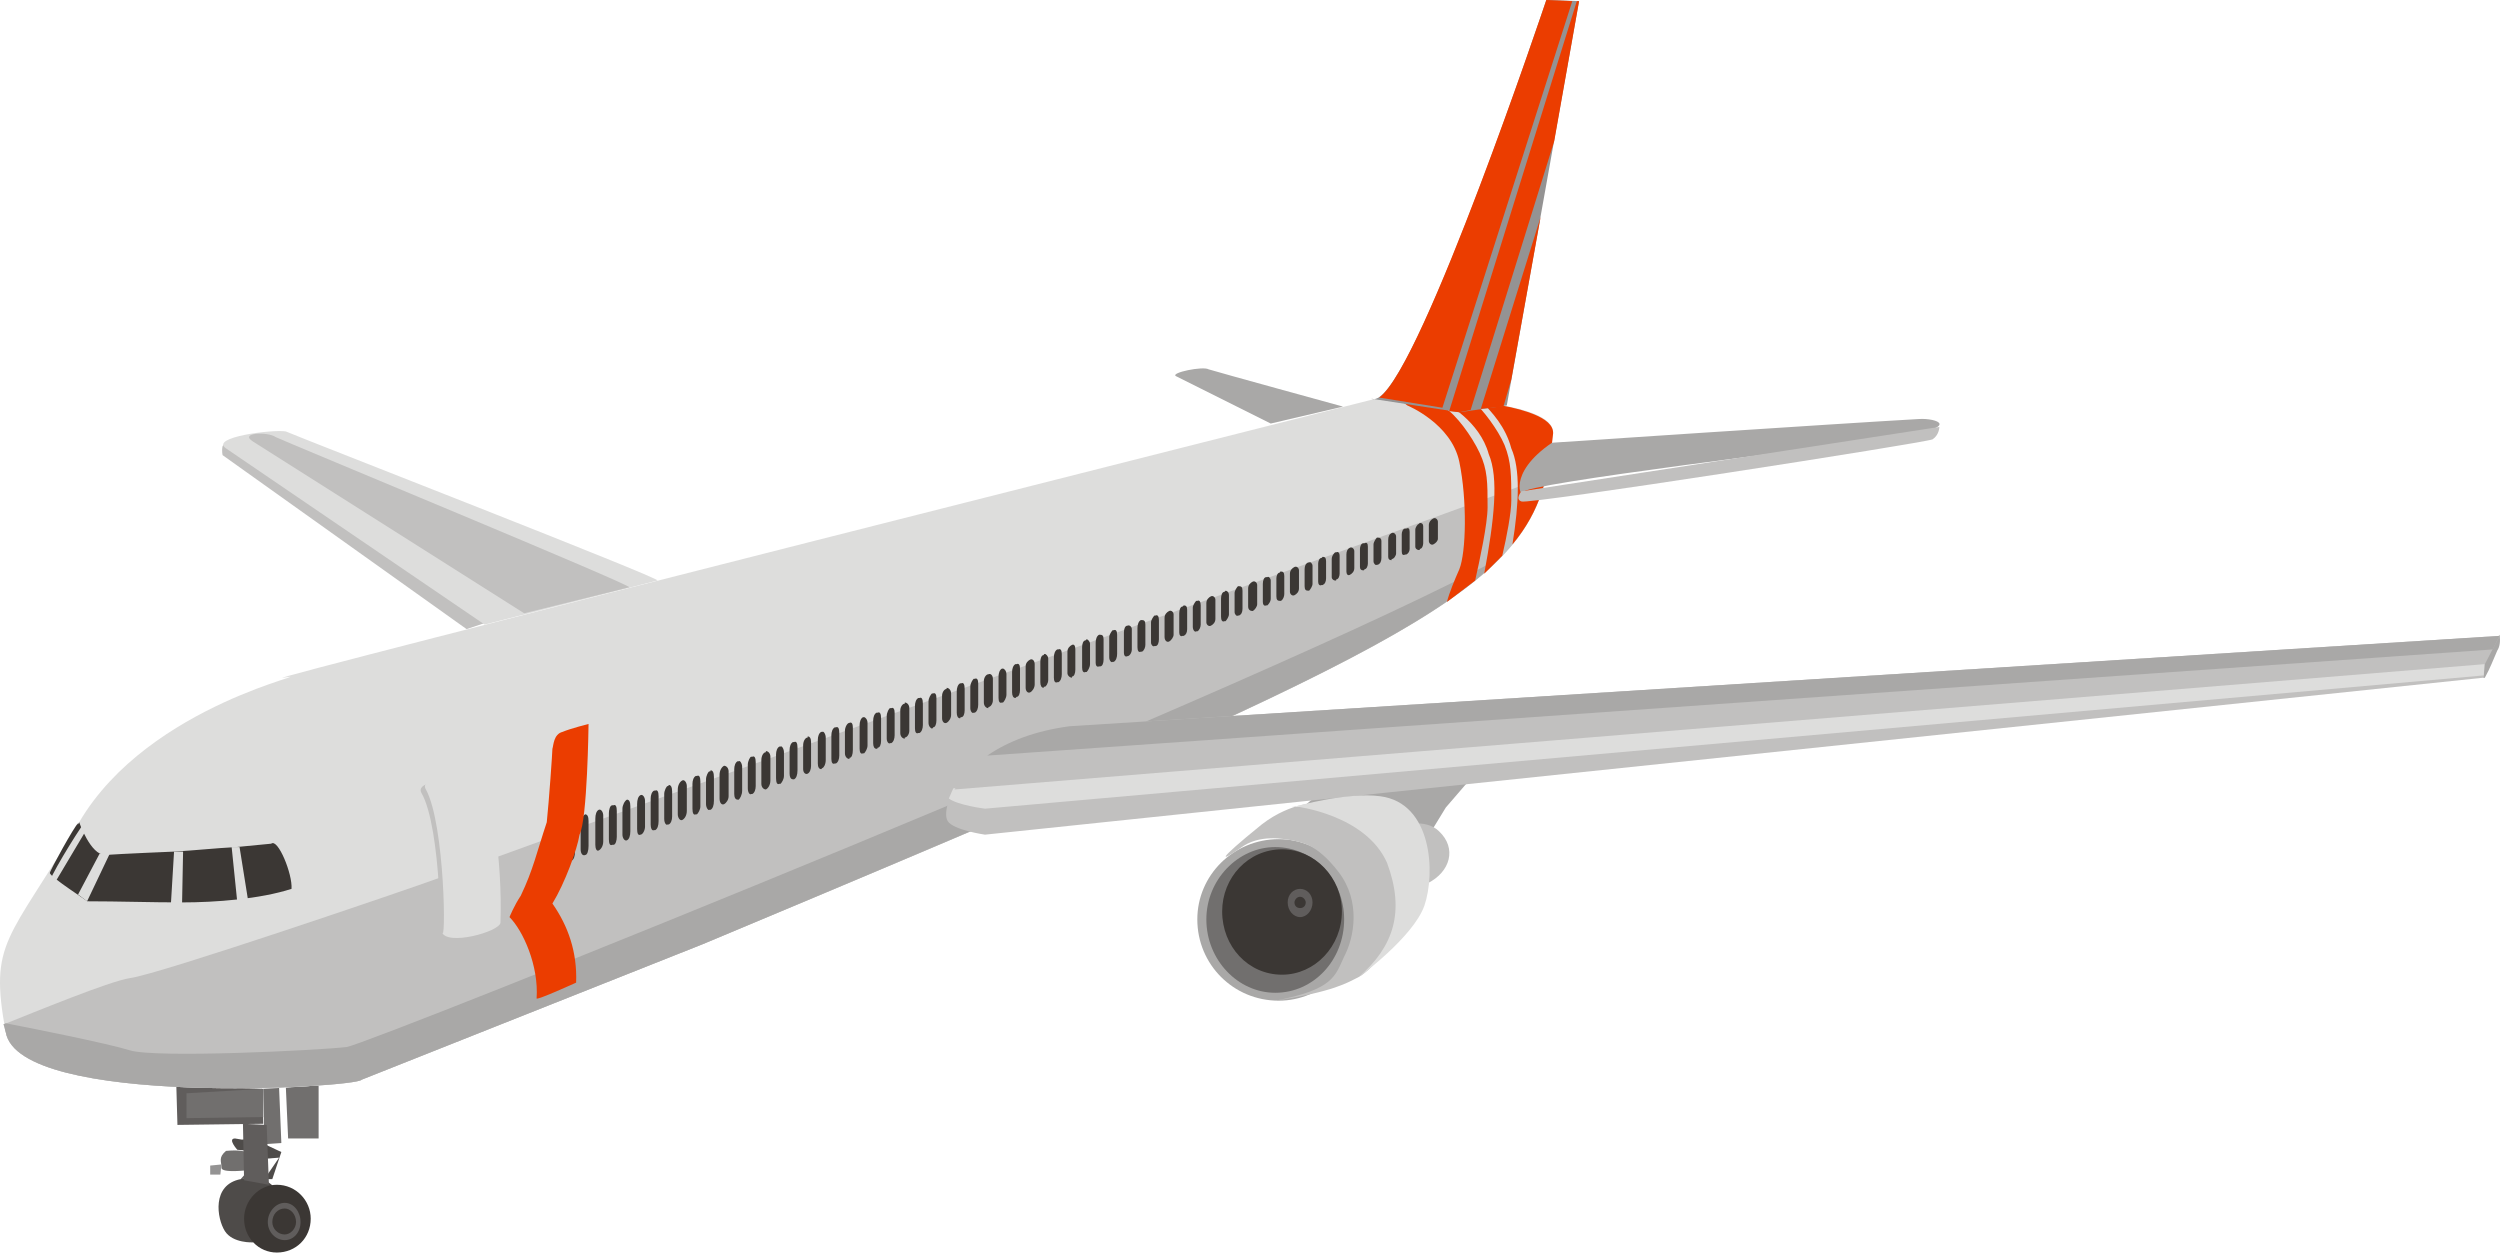 <?xml version="1.0" encoding="utf-8"?>
<!-- Generator: Adobe Illustrator 13.0.0, SVG Export Plug-In . SVG Version: 6.00 Build 14948)  -->
<svg version="1.2" baseProfile="tiny" id="Layer_9" xmlns="http://www.w3.org/2000/svg" xmlns:xlink="http://www.w3.org/1999/xlink"
	 x="0px" y="0px" width="379.287px" height="190.029px" viewBox="0 0 379.287 190.029" xml:space="preserve">
<g>
	<polygon fill-rule="evenodd" fill="#716F6E" points="43.37,165.012 39.943,165.184 40.114,173.579 42.685,173.408 42.342,165.012 
		43.37,165.012 43.713,172.723 48.339,172.723 48.339,164.67 	"/>
	<path fill-rule="evenodd" fill="#716F6E" d="M34.289,174.607c3.77-0.343,3.598,0.857,3.598,0c0-0.856-0.172,2.914-0.172,2.914
		s-4.112,0.514-4.112-0.344C33.603,176.149,33.089,175.636,34.289,174.607L34.289,174.607z"/>
	<path fill-rule="evenodd" fill="#4E4B49" d="M38.401,188.487l4.798-5.997c-0.857-1.372-2.057-4.627-6.682-3.6
		c-4.456,0.857-3.599,5.998-2.4,7.883C35.316,188.658,38.401,188.487,38.401,188.487L38.401,188.487z"/>
	<path fill-rule="evenodd" fill="#3B3734" d="M42,190.029c2.913,0,5.14-2.228,5.14-5.141c0-2.742-2.227-5.141-5.14-5.141
		c-2.742,0-4.969,2.398-4.969,5.141C37.03,187.802,39.258,190.029,42,190.029L42,190.029z"/>
	<path fill-rule="evenodd" fill="#605D5C" d="M43.199,188.145c1.371,0,2.399-1.2,2.399-2.742s-1.028-2.912-2.399-2.912
		s-2.57,1.37-2.57,2.912S41.828,188.145,43.199,188.145L43.199,188.145z"/>
	<path fill-rule="evenodd" fill="#3B3734" d="M43.199,187.288c0.857,0,1.714-0.857,1.714-1.886c0-1.199-0.857-2.056-1.714-2.056
		c-1.028,0-1.884,0.856-1.884,2.056C41.314,186.431,42.17,187.288,43.199,187.288L43.199,187.288z"/>
	<path fill-rule="evenodd" fill="#4E4B49" d="M40.114,178.891l2.228-3.255l-4.626,0.343l0.172-1.371l-1.885-0.171
		c0,0-1.542-1.714-0.342-1.714c1.028,0.172,1.028,0.172,1.028,0.172l3.255-0.172l0.171,0.856l2.571,1.2l-1.371,4.111H40.114z"/>
	<polygon fill-rule="evenodd" fill="#605D5C" points="26.749,164.67 26.92,170.667 39.943,170.495 39.771,165.184 	"/>
	<polygon fill-rule="evenodd" fill="#716F6E" points="28.292,165.869 28.292,169.639 39.943,169.467 39.943,165.184 	"/>
	<polygon fill-rule="evenodd" fill="#605D5C" points="36.859,170.495 40.458,170.667 40.8,179.748 37.03,179.063 	"/>
	<polygon fill-rule="evenodd" fill="#949393" points="31.89,176.835 33.603,176.664 33.432,178.206 31.89,178.206 	"/>
	<polygon fill-rule="evenodd" fill="#605D5C" points="37.715,177.521 36.517,178.891 38.059,178.72 38.916,177.692 	"/>
	<path fill-rule="evenodd" fill="#A9A8A7" d="M224.661,116.348l-5.313,6.168l-1.885,3.084l-3.769-0.171
		c-2.741-2.399-2.57-3.256-6.169-3.084c-3.426,0-11.137,1.2-11.137,1.2s7.197-6.34,8.567-5.998
		C206.497,118.062,224.832,115.148,224.661,116.348L224.661,116.348z"/>
	<path fill-rule="evenodd" fill="#A9A8A7" d="M379.219,96.3c0.171,1.028,0,1.885-0.343,2.399c-0.685,1.542-1.027,2.57-1.884,4.113
		c-0.516,0.342-0.344-1.372-0.516-2.057C377.506,99.213,378.363,97.842,379.219,96.3L379.219,96.3z"/>
	<path fill-rule="evenodd" fill="#C1C0BF" d="M33.774,67.684c-0.171,0.686,0,1.371,0,1.371l37.012,26.389l3.599-1.199
		c0,0-39.411-26.903-39.925-26.903C33.946,67.341,33.774,67.684,33.774,67.684L33.774,67.684z"/>
	<path fill-rule="evenodd" fill="#C1C0BF" d="M212.322,125.259l4.284,8.739c3.428-1.713,4.456-5.313,1.714-7.883
		C216.264,124.059,212.322,125.259,212.322,125.259L212.322,125.259z"/>
	<path fill-rule="evenodd" fill="#DDDDDC" d="M209.41,60.316c0,0-173.065,43.695-166.382,42.496
		c6.511-1.028-20.391,3.77-31.015,21.933C1.218,142.907-1.696,142.736,0.875,156.616c2.056,11.48,53.29,8.396,53.976,7.196
		l51.748-20.562c116.862-48.835,126.8-54.833,129.028-77.451C236.14,59.802,209.41,60.316,209.41,60.316L209.41,60.316z"/>
	<path fill-rule="evenodd" fill="#C1C0BF" d="M0.532,155.416c0.172,0.343,0.172,0.686,0.343,1.2
		c2.056,11.48,53.29,8.396,53.976,7.196l51.748-20.562c105.039-43.866,123.716-53.119,128-70.94
		c-28.102,10.281-166.383,60.316-168.782,61.172c-2.742,1.028-41.81,14.394-46.094,14.908
		C16.468,148.904,5.33,153.531,0.532,155.416L0.532,155.416z"/>
	<path fill-rule="evenodd" fill="#A9A8A7" d="M0.532,155.416c0.172,0.343,0.172,0.686,0.343,1.2
		c2.056,11.48,53.29,8.396,53.976,7.196l51.748-20.562c78.993-33.071,109.152-46.437,120.975-58.603
		c-33.414,18.335-171.01,73.511-174.951,74.196c-4.284,0.514-28.958,1.713-32.9,0.514c-3.255-1.028-15.25-3.428-18.848-4.112
		L0.532,155.416z"/>
	<path fill-rule="evenodd" fill="#EB3D00" d="M229.459,82.592c4.282-5.14,5.482-10.281,6.167-16.792
		c0.171-2.57-4.969-3.942-10.794-4.798c1.542,1.542,3.598,3.77,4.456,7.025C230.658,71.111,230.486,76.251,229.459,82.592
		L229.459,82.592z"/>
	<path fill-rule="evenodd" fill="#EB3D00" d="M225.175,87.046c1.027-1.027,1.884-1.884,2.741-2.741
		c0.685-2.913,1.372-6.511,1.372-8.396c0-3.77,0-5.826-1.029-8.396c-1.028-2.399-3.255-5.312-4.798-6.683
		c-1.885-0.171-3.598-0.171-5.312-0.342c1.37,0.686,6.339,3.427,7.71,8.396C227.402,72.482,226.716,78.822,225.175,87.046
		L225.175,87.046z"/>
	<path fill-rule="evenodd" fill="#EB3D00" d="M223.803,88.075l-4.284,3.256c0.344-1.371,1.2-3.427,1.885-4.969
		c1.029-2.57,1.2-10.452,0-16.278c-1.199-5.826-7.882-8.567-7.882-8.567l-0.686-0.514c0,0,4.455-0.172,6.34,0.856
		c1.714,1.028,4.113,4.284,5.312,6.854c1.2,2.57,1.2,4.455,1.2,8.225C225.688,79.507,224.488,84.991,223.803,88.075L223.803,88.075z
		"/>
	<path fill-rule="evenodd" fill="#DDDDDC" d="M73.528,94.758l-39.239-26.73c-2.571-1.714,7.196-2.914,9.081-2.571
		c1.885,0.857,57.402,22.447,56.375,22.618L73.528,94.758z"/>
	<path fill-rule="evenodd" fill="#A9A8A7" d="M192.789,64.257l-14.393-7.197c-0.857-0.514,4.112-1.542,4.969-1.028
		c1.029,0.343,20.392,5.655,20.392,5.655L192.789,64.257z"/>
	<path fill-rule="evenodd" fill="#949393" d="M208.039,60.487l13.366,2.057l7.197-1.028l10.967-61.344L234.599,0
		C234.599,0,213.522,63.229,208.039,60.487L208.039,60.487z"/>
	<polygon fill-rule="evenodd" fill="#EB3D00" points="224.661,62.029 228.087,61.687 229.288,57.575 233.741,32.9 	"/>
	<polygon fill-rule="evenodd" fill="#EB3D00" points="219.863,62.373 221.404,62.544 223.118,62.201 235.798,21.419 239.568,0.171 
		239.226,0.171 	"/>
	<path fill-rule="evenodd" fill="#EB3D00" d="M238.539,0.171L234.599,0c0,0-18.678,55.689-25.36,60.316l9.596,1.542L238.539,0.171z"
		/>
	<path fill-rule="evenodd" fill="#A9A8A7" d="M235.456,67.17c0,0,43.522-2.914,55.688-3.599c2.571-0.171,6.854,1.2-3.427,2.742
		C277.437,67.855,231,73.339,231,74.709C231,75.909,228.43,71.968,235.456,67.17L235.456,67.17z"/>
	<path fill-rule="evenodd" fill="#C1C0BF" d="M66.503,141.879c0.514,3.085,0.514-16.278-2.57-21.59
		c-1.028-1.885,5.141-2.227,7.71-2.056c2.228,0.171,4.112,13.536,3.599,22.447C75.242,142.05,67.017,144.279,66.503,141.879
		L66.503,141.879z"/>
	<path fill-rule="evenodd" fill="#3B3734" d="M11.842,124.916c0,0-0.171,0.514,0.171-0.171c0,0,1.713,4.969,3.941,4.969
		c2.228-0.171,10.453-0.514,10.453-0.514c3.085-0.171,6.168-0.515,9.424-0.686c1.713-0.171,3.599-0.342,5.312-0.514
		c1.028-0.857,3.256,4.626,3.085,6.854c-4.798,1.542-11.481,2.056-16.621,2.056c-4.798,0-9.596-0.171-14.394-0.171
		c0.171,0-5.483-3.598-5.655-4.283C7.558,132.112,11.327,125.259,11.842,124.916L11.842,124.916z"/>
	<path fill-rule="evenodd" fill="#DDDDDC" d="M13.041,124.573c-0.171-0.171-4.798,7.197-5.483,9.082
		c-0.514,1.885,0.857,0,1.028-0.171l4.284-7.197L13.041,124.573z"/>
	<polygon fill-rule="evenodd" fill="#DDDDDC" points="15.097,129.542 11.842,135.71 13.212,136.739 16.64,129.542 	"/>
	<polygon fill-rule="evenodd" fill="#DDDDDC" points="26.406,129.2 25.892,137.767 27.606,137.938 27.777,129.2 	"/>
	<polygon fill-rule="evenodd" fill="#DDDDDC" points="35.145,128.514 36.002,136.91 37.715,137.082 36.345,128.514 	"/>
	<path fill-rule="evenodd" fill="#3B3734" d="M84.495,125.087c0,0,0,0,0.171,0c0.171-0.171,0.514,0.343,0.514,0.857
		c0,0.686,0,1.371,0,2.056c0,0.685,0,1.371,0,1.884c0,0.686-0.342,1.372-0.514,1.372s-0.171,0-0.171,0.171
		c-0.343,0-0.514-0.343-0.514-1.028c0-0.686,0-1.371,0-2.056c0-0.514,0-1.2,0-1.885C83.98,125.772,84.151,125.259,84.495,125.087
		L84.495,125.087z"/>
	<path fill-rule="evenodd" fill="#3B3734" d="M86.551,124.402c0,0,0.171,0,0.171-0.171c0.343,0,0.514,0.342,0.514,1.028
		c0,0.685,0,1.371,0,1.884c0,0.686,0,1.371,0,2.057c0,0.685-0.171,1.199-0.514,1.371h-0.171c-0.343,0.171-0.515-0.343-0.515-0.857
		c0-0.685,0-1.371,0-2.056c0-0.686,0-1.372,0-2.057C86.037,125.087,86.208,124.402,86.551,124.402L86.551,124.402z"/>
	<path fill-rule="evenodd" fill="#3B3734" d="M88.778,123.545L88.778,123.545c0.343,0,0.514,0.342,0.514,1.028
		c0,0.514,0,1.2,0,1.885c0,0.685,0,1.371,0,1.885c0,0.686-0.171,1.371-0.514,1.371l0,0c-0.343,0.171-0.685-0.171-0.685-0.857
		c0-0.685,0-1.37,0-1.885c0-0.686,0-1.371,0-2.056C88.093,124.402,88.436,123.716,88.778,123.545L88.778,123.545z"/>
	<path fill-rule="evenodd" fill="#3B3734" d="M90.834,122.86L90.834,122.86c0.343-0.172,0.686,0.342,0.686,0.856
		c0,0.686,0,1.371,0,2.057c0,0.514,0,1.199,0,1.885c0,0.685-0.343,1.199-0.686,1.371l0,0c-0.342,0.171-0.514-0.343-0.514-0.857
		c0-0.685,0-1.371,0-2.057c0-0.685,0-1.199,0-1.884C90.321,123.545,90.492,123.031,90.834,122.86L90.834,122.86z"/>
	<path fill-rule="evenodd" fill="#3B3734" d="M92.891,122.174h0.171c0.343-0.171,0.514,0.171,0.514,0.857c0,0.685,0,1.2,0,1.885
		c0,0.686,0,1.371,0,2.056c0,0.515-0.171,1.2-0.514,1.2h-0.171c-0.343,0.171-0.515-0.171-0.515-0.857c0-0.685,0-1.2,0-1.885
		c0-0.686,0-1.371,0-2.056C92.376,122.86,92.548,122.174,92.891,122.174L92.891,122.174z"/>
	<path fill-rule="evenodd" fill="#3B3734" d="M95.119,121.317L95.119,121.317c0.342,0,0.514,0.343,0.514,1.028
		c0,0.515,0,1.2,0,1.885c0,0.685,0,1.199,0,1.884c0,0.686-0.171,1.2-0.514,1.372l0,0c-0.343,0.171-0.686-0.343-0.686-0.857
		c0-0.686,0-1.371,0-2.057c0-0.514,0-1.199,0-1.885C94.433,122.174,94.775,121.488,95.119,121.317L95.119,121.317z"/>
	<path fill-rule="evenodd" fill="#3B3734" d="M97.174,120.632L97.174,120.632c0.343-0.172,0.686,0.343,0.686,0.856
		c0,0.686,0,1.372,0,1.885c0,0.685,0,1.371,0,2.056c0,0.514-0.342,1.2-0.686,1.2l0,0c-0.342,0.171-0.514-0.171-0.514-0.857
		s0-1.2,0-1.885c0-0.685,0-1.2,0-1.884C96.661,121.317,96.832,120.803,97.174,120.632L97.174,120.632z"/>
	<path fill-rule="evenodd" fill="#3B3734" d="M99.231,119.946h0.171c0.343-0.171,0.515,0.171,0.515,0.857c0,0.685,0,1.2,0,1.884
		c0,0.686,0,1.2,0,1.885c0,0.686-0.171,1.2-0.515,1.371h-0.171c-0.343,0.171-0.514-0.343-0.514-0.857c0-0.685,0-1.371,0-1.885
		c0-0.686,0-1.371,0-2.056C98.717,120.632,98.888,120.118,99.231,119.946L99.231,119.946z"/>
	<path fill-rule="evenodd" fill="#3B3734" d="M101.287,119.261c0.171,0,0.171-0.171,0.171-0.171c0.342,0,0.514,0.343,0.514,1.028
		c0,0.514,0,1.199,0,1.885c0,0.514,0,1.199,0,1.884c0,0.515-0.171,1.028-0.514,1.2c0,0,0,0-0.171,0
		c-0.171,0.172-0.515-0.171-0.515-0.856c0-0.515,0-1.2,0-1.885c0-0.685,0-1.199,0-1.885
		C100.772,119.946,101.116,119.261,101.287,119.261L101.287,119.261z"/>
	<path fill-rule="evenodd" fill="#3B3734" d="M103.515,118.404L103.515,118.404c0.343-0.171,0.685,0.343,0.685,0.856
		c0,0.686,0,1.371,0,1.885c0,0.686,0,1.371,0,1.885c0,0.685-0.342,1.2-0.685,1.371l0,0c-0.343,0.171-0.686-0.343-0.686-0.857
		c0-0.685,0-1.371,0-1.885c0-0.686,0-1.371,0-1.885C102.829,119.089,103.171,118.576,103.515,118.404L103.515,118.404z"/>
	<path fill-rule="evenodd" fill="#3B3734" d="M105.571,117.719c0,0,0,0,0.171,0c0.342-0.171,0.514,0.171,0.514,0.857
		c0,0.685,0,1.199,0,1.884c0,0.515,0,1.2,0,1.885c0,0.515-0.343,1.028-0.514,1.2c-0.171,0-0.171,0-0.171,0
		c-0.343,0.171-0.515-0.171-0.515-0.857c0-0.514,0-1.199,0-1.884c0-0.514,0-1.199,0-1.885
		C105.057,118.404,105.228,117.89,105.571,117.719L105.571,117.719z"/>
	<path fill-rule="evenodd" fill="#3B3734" d="M107.627,117.034c0.171,0,0.171,0,0.171-0.171c0.343,0,0.514,0.343,0.514,1.028
		c0,0.514,0,1.199,0,1.714c0,0.685,0,1.371,0,1.884c0,0.686-0.171,1.199-0.514,1.372c0,0,0,0-0.171,0
		c-0.171,0.171-0.514-0.343-0.514-0.857c0-0.686,0-1.2,0-1.885c0-0.685,0-1.2,0-1.884
		C107.113,117.719,107.456,117.034,107.627,117.034L107.627,117.034z"/>
	<path fill-rule="evenodd" fill="#3B3734" d="M109.854,116.177L109.854,116.177c0.343,0,0.686,0.342,0.686,0.857
		c0,0.685,0,1.2,0,1.884c0,0.686,0,1.2,0,1.885c0,0.514-0.343,1.028-0.686,1.2l0,0c-0.342,0.171-0.686-0.171-0.686-0.857
		c0-0.514,0-1.2,0-1.713c0-0.686,0-1.371,0-1.885C109.169,116.862,109.512,116.348,109.854,116.177L109.854,116.177z"/>
	<path fill-rule="evenodd" fill="#3B3734" d="M111.911,115.491c0,0,0,0,0.171,0c0.171-0.171,0.514,0.343,0.514,0.857
		c0,0.514,0,1.199,0,1.885c0,0.514,0,1.199,0,1.713c0,0.686-0.343,1.2-0.514,1.371c-0.171,0-0.171,0-0.171,0
		c-0.343,0-0.515-0.342-0.515-0.857c0-0.685,0-1.199,0-1.884c0-0.514,0-1.2,0-1.885
		C111.396,116.177,111.568,115.662,111.911,115.491L111.911,115.491z"/>
	<path fill-rule="evenodd" fill="#3B3734" d="M113.967,114.806h0.171c0.342-0.172,0.514,0.171,0.514,0.856c0,0.515,0,1.2,0,1.714
		c0,0.686,0,1.2,0,1.885c0,0.514-0.171,1.028-0.514,1.199h-0.171c-0.172,0.172-0.514-0.171-0.514-0.856c0-0.515,0-1.2,0-1.714
		c0-0.685,0-1.2,0-1.885C113.453,115.491,113.795,114.806,113.967,114.806L113.967,114.806z"/>
	<path fill-rule="evenodd" fill="#3B3734" d="M116.194,114.12c0-0.171,0-0.171,0-0.171c0.343,0,0.686,0.342,0.686,0.857
		c0,0.685,0,1.199,0,1.884c0,0.515,0,1.2,0,1.714c0,0.685-0.342,1.2-0.686,1.371l0,0c-0.342,0-0.685-0.342-0.685-0.857
		c0-0.685,0-1.199,0-1.884c0-0.515,0-1.199,0-1.714C115.509,114.634,115.852,114.12,116.194,114.12L116.194,114.12z"/>
	<path fill-rule="evenodd" fill="#3B3734" d="M118.251,113.264c0,0,0,0,0.171,0c0.171-0.172,0.515,0.342,0.515,0.856
		c0,0.514,0,1.2,0,1.714c0,0.685,0,1.199,0,1.884c0,0.515-0.343,1.028-0.515,1.199c-0.171,0-0.171,0-0.171,0
		c-0.343,0.171-0.514-0.171-0.514-0.856c0-0.515,0-1.2,0-1.714c0-0.686,0-1.2,0-1.885
		C117.737,113.949,117.908,113.436,118.251,113.264L118.251,113.264z"/>
	<path fill-rule="evenodd" fill="#3B3734" d="M120.307,112.578h0.171c0.342-0.171,0.514,0.171,0.514,0.857c0,0.514,0,1.027,0,1.713
		c0,0.514,0,1.2,0,1.714c0,0.685-0.171,1.2-0.514,1.371h-0.171c-0.342,0-0.514-0.343-0.514-0.857c0-0.514,0-1.199,0-1.714
		c0-0.685,0-1.199,0-1.884C119.793,113.264,119.965,112.75,120.307,112.578L120.307,112.578z"/>
	<path fill-rule="evenodd" fill="#3B3734" d="M122.535,111.893v-0.171c0.343,0,0.514,0.343,0.514,0.857c0,0.686,0,1.2,0,1.885
		c0,0.515,0,1.028,0,1.714c0,0.514-0.171,1.028-0.514,1.199l0,0c-0.342,0.171-0.686-0.171-0.686-0.686c0-0.685,0-1.199,0-1.884
		c0-0.515,0-1.2,0-1.714C121.849,112.407,122.192,111.893,122.535,111.893L122.535,111.893z"/>
	<path fill-rule="evenodd" fill="#3B3734" d="M124.591,111.037c0,0,0,0,0.171,0c0.171-0.172,0.514,0.342,0.514,0.856
		c0,0.515,0,1.2,0,1.714c0,0.685,0,1.2,0,1.713c0,0.686-0.343,1.199-0.514,1.199c-0.171,0.171-0.171,0.171-0.171,0.171
		c-0.343,0-0.515-0.342-0.515-0.856c0-0.515,0-1.2,0-1.714c0-0.685,0-1.199,0-1.884
		C124.077,111.721,124.248,111.208,124.591,111.037L124.591,111.037z"/>
	<path fill-rule="evenodd" fill="#3B3734" d="M126.647,110.351h0.171c0.343-0.171,0.514,0.171,0.514,0.857c0,0.514,0,1.028,0,1.713
		c0,0.515,0,1.199,0,1.713s-0.171,1.028-0.514,1.2h-0.171c-0.342,0.171-0.514-0.172-0.514-0.686c0-0.686,0-1.199,0-1.884
		c0-0.515,0-1.2,0-1.714S126.305,110.522,126.647,110.351L126.647,110.351z"/>
	<path fill-rule="evenodd" fill="#3B3734" d="M128.875,109.666L128.875,109.666c0.343-0.172,0.515,0.171,0.515,0.685
		c0,0.686,0,1.2,0,1.713c0,0.686,0,1.2,0,1.714c0,0.685-0.172,1.2-0.515,1.2c0,0.171,0,0.171,0,0.171
		c-0.342,0-0.686-0.342-0.686-0.857c0-0.514,0-1.199,0-1.713s0-1.199,0-1.714C128.189,110.351,128.532,109.666,128.875,109.666
		L128.875,109.666z"/>
	<path fill-rule="evenodd" fill="#3B3734" d="M130.931,108.809c0,0,0,0,0.171,0c0.171,0,0.514,0.343,0.514,0.857s0,1.199,0,1.713
		c0,0.514,0,1.199,0,1.713s-0.343,1.028-0.514,1.199c-0.171,0-0.171,0-0.171,0c-0.343,0.171-0.515-0.171-0.515-0.685
		c0-0.686,0-1.199,0-1.714c0-0.685,0-1.199,0-1.884C130.417,109.494,130.588,108.98,130.931,108.809L130.931,108.809z"/>
	<path fill-rule="evenodd" fill="#3B3734" d="M132.987,108.123h0.171c0.342-0.171,0.514,0.171,0.514,0.857c0,0.514,0,1.028,0,1.713
		c0,0.514,0,1.028,0,1.714c0,0.514-0.171,1.028-0.514,1.028c0,0.171-0.171,0.171-0.171,0.171c-0.343,0-0.514-0.342-0.514-0.857
		c0-0.514,0-1.199,0-1.713c0-0.515,0-1.2,0-1.714C132.473,108.809,132.644,108.294,132.987,108.123L132.987,108.123z"/>
	<path fill-rule="evenodd" fill="#3B3734" d="M135.043,107.438c0.171,0,0.171,0,0.171,0c0.343-0.172,0.515,0.171,0.515,0.685
		c0,0.515,0,1.199,0,1.713s0,1.2,0,1.714s-0.171,1.028-0.515,1.199c0,0,0,0-0.171,0c-0.171,0.171-0.514-0.171-0.514-0.686
		c0-0.685,0-1.2,0-1.713c0-0.685,0-1.199,0-1.713C134.529,108.123,134.872,107.438,135.043,107.438L135.043,107.438z"/>
	<path fill-rule="evenodd" fill="#3B3734" d="M137.271,106.752v-0.171c0.342,0,0.686,0.343,0.686,0.857c0,0.514,0,1.028,0,1.713
		c0,0.514,0,1.028,0,1.713c0,0.515-0.343,1.028-0.686,1.028c0,0.171,0,0.171,0,0.171c-0.343,0-0.686-0.343-0.686-0.856
		c0-0.514,0-1.028,0-1.714c0-0.514,0-1.027,0-1.713C136.585,107.266,136.928,106.752,137.271,106.752L137.271,106.752z"/>
	<path fill-rule="evenodd" fill="#3B3734" d="M139.327,105.896h0.171c0.342-0.171,0.514,0.171,0.514,0.857c0,0.514,0,1.028,0,1.542
		c0,0.686,0,1.199,0,1.714c0,0.514-0.171,1.028-0.514,1.199h-0.171c-0.342,0.171-0.514-0.171-0.514-0.686c0-0.686,0-1.2,0-1.713
		c0-0.514,0-1.199,0-1.714C138.813,106.581,138.985,106.066,139.327,105.896L139.327,105.896z"/>
	<path fill-rule="evenodd" fill="#3B3734" d="M141.384,105.21c0.171,0,0.171,0,0.171,0c0.343-0.171,0.514,0.171,0.514,0.685
		c0,0.514,0,1.199,0,1.714c0,0.514,0,1.028,0,1.713c0,0.514-0.171,1.028-0.514,1.028c0,0,0,0.171-0.171,0.171
		c-0.171,0-0.515-0.342-0.515-0.856s0-1.028,0-1.714c0-0.514,0-1.028,0-1.542S141.212,105.382,141.384,105.21L141.384,105.21z"/>
	<path fill-rule="evenodd" fill="#3B3734" d="M143.611,104.524c0,0,0,0,0-0.171c0.343,0,0.686,0.342,0.686,0.857
		c0,0.514,0,1.027,0,1.713c0,0.514,0,1.028,0,1.542c0,0.514-0.343,1.027-0.686,1.199l0,0c-0.343,0.171-0.685-0.172-0.685-0.686
		s0-1.199,0-1.714c0-0.514,0-1.028,0-1.713C142.926,105.039,143.268,104.524,143.611,104.524L143.611,104.524z"/>
	<path fill-rule="evenodd" fill="#3B3734" d="M145.667,103.667c0,0,0,0,0.171,0c0.343-0.171,0.514,0.172,0.514,0.857
		c0,0.515,0,1.028,0,1.542c0,0.515,0,1.2,0,1.714c0,0.514-0.171,1.028-0.514,1.028c-0.171,0-0.171,0.171-0.171,0.171
		c-0.342,0-0.514-0.342-0.514-0.857c0-0.514,0-1.028,0-1.542c0-0.515,0-1.199,0-1.713S145.325,103.84,145.667,103.667
		L145.667,103.667z"/>
	<path fill-rule="evenodd" fill="#3B3734" d="M147.724,102.983c0.171,0,0.171,0,0.171,0c0.343-0.171,0.514,0.171,0.514,0.685
		c0,0.515,0,1.2,0,1.714c0,0.514,0,1.028,0,1.542s-0.171,1.028-0.514,1.199c0,0,0,0-0.171,0c-0.171,0.171-0.514-0.171-0.514-0.685
		c0-0.514,0-1.2,0-1.714s0-1.028,0-1.542C147.209,103.667,147.552,103.154,147.724,102.983L147.724,102.983z"/>
	<path fill-rule="evenodd" fill="#3B3734" d="M149.951,102.297L149.951,102.297c0.342-0.171,0.685,0.171,0.685,0.686
		c0,0.514,0,1.028,0,1.542c0,0.515,0,1.2,0,1.713c0,0.515-0.343,1.028-0.685,1.028v0.172c-0.343,0-0.686-0.343-0.686-0.857
		c0-0.515,0-1.028,0-1.542c0-0.515,0-1.028,0-1.714C149.265,102.812,149.608,102.297,149.951,102.297L149.951,102.297z"/>
	<path fill-rule="evenodd" fill="#3B3734" d="M152.007,101.44c0,0,0,0,0.172,0c0.171,0,0.514,0.343,0.514,0.857
		c0,0.515,0,1.028,0,1.543c0,0.514,0,1.028,0,1.542c0,0.514-0.342,1.028-0.514,1.199c-0.172,0-0.172,0-0.172,0
		c-0.343,0.171-0.514-0.171-0.514-0.686c0-0.514,0-1.028,0-1.713c0-0.515,0-1.028,0-1.542
		C151.493,102.126,151.664,101.612,152.007,101.44L152.007,101.44z"/>
	<path fill-rule="evenodd" fill="#3B3734" d="M154.063,100.755c0.171,0,0.171,0,0.171,0c0.343-0.171,0.515,0.171,0.515,0.685
		c0,0.515,0,1.028,0,1.543c0,0.685,0,1.199,0,1.713c0,0.515-0.171,1.028-0.515,1.028c0,0,0,0-0.171,0.171
		c-0.342,0-0.514-0.343-0.514-0.856c0-0.515,0-1.028,0-1.542c0-0.514,0-1.028,0-1.542
		C153.549,101.44,153.721,100.926,154.063,100.755L154.063,100.755z"/>
	<path fill-rule="evenodd" fill="#3B3734" d="M156.291,100.07L156.291,100.07c0.342-0.172,0.686,0.171,0.686,0.685s0,1.028,0,1.542
		c0,0.515,0,1.028,0,1.543c0,0.514-0.343,1.028-0.686,1.199l0,0c-0.343,0.171-0.685-0.171-0.685-0.686c0-0.514,0-1.028,0-1.542
		c0-0.515,0-1.2,0-1.714C155.606,100.584,155.948,100.241,156.291,100.07L156.291,100.07z"/>
	<path fill-rule="evenodd" fill="#3B3734" d="M158.347,99.384c0,0,0-0.171,0.171-0.171s0.514,0.343,0.514,0.685
		c0,0.686,0,1.2,0,1.714s0,1.028,0,1.542s-0.342,1.028-0.514,1.028s-0.171,0-0.171,0.171c-0.343,0-0.514-0.343-0.514-0.857
		c0-0.514,0-1.028,0-1.542c0-0.515,0-1.028,0-1.543C157.833,99.898,158.004,99.384,158.347,99.384L158.347,99.384z"/>
	<path fill-rule="evenodd" fill="#3B3734" d="M160.404,98.527h0.171c0.342-0.171,0.514,0.171,0.514,0.686s0,1.028,0,1.542
		s0,1.028,0,1.542c0,0.515-0.171,1.028-0.514,1.2h-0.171c-0.343,0.171-0.515-0.171-0.515-0.685c0-0.515,0-1.028,0-1.543
		c0-0.514,0-1.027,0-1.542S160.061,98.699,160.404,98.527L160.404,98.527z"/>
	<path fill-rule="evenodd" fill="#3B3734" d="M162.631,97.842L162.631,97.842c0.343-0.171,0.514,0.172,0.514,0.686
		c0,0.515,0,1.028,0,1.543c0,0.514,0,1.027,0,1.542s-0.171,1.028-0.514,1.028c0,0,0,0,0,0.171c-0.343,0-0.685-0.343-0.685-0.686
		c0-0.514,0-1.2,0-1.714c0-0.514,0-1.027,0-1.542S162.288,98.014,162.631,97.842L162.631,97.842z"/>
	<path fill-rule="evenodd" fill="#3B3734" d="M164.687,97.157c0,0,0,0,0.171-0.171c0.172,0,0.514,0.343,0.514,0.685
		c0,0.515,0,1.028,0,1.542s0,1.028,0,1.542s-0.342,1.028-0.514,1.2c-0.171,0-0.171,0-0.171,0c-0.342,0.171-0.514-0.171-0.514-0.686
		c0-0.514,0-1.027,0-1.542s0-1.028,0-1.542C164.173,97.67,164.345,97.157,164.687,97.157L164.687,97.157z"/>
	<path fill-rule="evenodd" fill="#3B3734" d="M166.744,96.3h0.171c0.343,0,0.514,0.171,0.514,0.686c0,0.514,0,1.028,0,1.542
		c0,0.515,0,1.028,0,1.543c0,0.514-0.171,1.027-0.514,1.027h-0.171c-0.343,0.171-0.515-0.171-0.515-0.514c0-0.514,0-1.028,0-1.542
		c0-0.515,0-1.028,0-1.543C166.229,96.985,166.4,96.471,166.744,96.3L166.744,96.3z"/>
	<path fill-rule="evenodd" fill="#3B3734" d="M168.8,95.615c0.171,0,0.171,0,0.171,0c0.342-0.171,0.514,0.171,0.514,0.685
		c0,0.514,0,1.028,0,1.542c0,0.514,0,1.028,0,1.371c0,0.514-0.171,1.028-0.514,1.199c0,0,0,0-0.171,0
		c-0.172,0.172-0.514-0.17-0.514-0.685s0-1.028,0-1.542c0-0.515,0-1.028,0-1.543C168.286,96.3,168.628,95.786,168.8,95.615
		L168.8,95.615z"/>
	<path fill-rule="evenodd" fill="#3B3734" d="M171.027,94.929L171.027,94.929c0.343-0.171,0.686,0.171,0.686,0.514
		c0,0.514,0,1.028,0,1.542c0,0.514,0,1.028,0,1.542c0,0.515-0.342,1.028-0.686,1.028l0,0c-0.342,0.171-0.514-0.171-0.514-0.514
		c0-0.515,0-1.028,0-1.543c0-0.514,0-1.028,0-1.542C170.513,95.443,170.685,94.929,171.027,94.929L171.027,94.929z"/>
	<path fill-rule="evenodd" fill="#3B3734" d="M173.083,94.072h0.171c0.343,0,0.515,0.172,0.515,0.686s0,1.028,0,1.542
		c0,0.514,0,1.028,0,1.542c0,0.343-0.171,0.857-0.515,1.028h-0.171c-0.343,0.172-0.514-0.171-0.514-0.685c0-0.515,0-1.028,0-1.543
		c0-0.514,0-0.856,0-1.371C172.569,94.758,172.741,94.244,173.083,94.072L173.083,94.072z"/>
	<path fill-rule="evenodd" fill="#3B3734" d="M175.14,93.387c0.171,0,0.171,0,0.171,0c0.342-0.171,0.514,0.171,0.514,0.685
		s0,1.028,0,1.371c0,0.514,0,1.028,0,1.542c0,0.514-0.171,1.028-0.514,1.028c0,0,0,0-0.171,0c-0.171,0.171-0.514-0.172-0.514-0.515
		c0-0.514,0-1.028,0-1.542c0-0.514,0-1.028,0-1.542C174.626,94.072,174.968,93.558,175.14,93.387L175.14,93.387z"/>
	<path fill-rule="evenodd" fill="#3B3734" d="M177.367,92.701L177.367,92.701c0.343-0.171,0.685,0.171,0.685,0.515
		c0,0.514,0,1.028,0,1.542s0,1.028,0,1.542c0,0.342-0.342,0.857-0.685,1.028l0,0c-0.343,0.171-0.686-0.171-0.686-0.686
		c0-0.514,0-1.027,0-1.371c0-0.514,0-1.027,0-1.542C176.682,93.216,177.024,92.873,177.367,92.701L177.367,92.701z"/>
	<path fill-rule="evenodd" fill="#3B3734" d="M179.424,92.016l0.171-0.171c0.342,0,0.514,0.171,0.514,0.686c0,0.514,0,1.028,0,1.542
		c0,0.343,0,0.857,0,1.371c0,0.514-0.171,0.856-0.514,1.028c-0.171,0-0.171,0-0.171,0c-0.343,0.171-0.515-0.171-0.515-0.514
		c0-0.514,0-1.028,0-1.542s0-1.028,0-1.371C178.909,92.53,179.081,92.016,179.424,92.016L179.424,92.016z"/>
	<path fill-rule="evenodd" fill="#3B3734" d="M181.479,91.159c0.171,0,0.171,0,0.171,0c0.344-0.171,0.515,0.171,0.515,0.685
		c0,0.515,0,0.857,0,1.372c0,0.514,0,1.028,0,1.542c0,0.342-0.171,0.857-0.515,1.028c0,0,0,0-0.171,0
		c-0.171,0.171-0.514-0.171-0.514-0.686c0-0.514,0-0.856,0-1.371c0-0.514,0-1.028,0-1.542
		C180.966,91.844,181.308,91.331,181.479,91.159L181.479,91.159z"/>
	<path fill-rule="evenodd" fill="#3B3734" d="M183.707,90.474L183.707,90.474c0.344-0.171,0.687,0.172,0.687,0.515
		c0,0.514,0,1.027,0,1.542c0,0.514,0,0.857,0,1.371c0,0.514-0.342,0.857-0.687,1.028l0,0c-0.342,0.171-0.685-0.171-0.685-0.514
		c0-0.514,0-1.028,0-1.542c0-0.342,0-0.857,0-1.371S183.364,90.646,183.707,90.474L183.707,90.474z"/>
	<path fill-rule="evenodd" fill="#3B3734" d="M185.763,89.789c0,0,0,0,0.171-0.171c0.171,0,0.514,0.171,0.514,0.685
		c0,0.515,0,1.028,0,1.371c0,0.514,0,1.028,0,1.542c0,0.342-0.343,0.856-0.514,1.028c-0.171,0-0.171,0-0.171,0
		c-0.342,0.171-0.514-0.172-0.514-0.686c0-0.342,0-0.857,0-1.371c0-0.514,0-1.028,0-1.371
		C185.25,90.302,185.421,89.789,185.763,89.789L185.763,89.789z"/>
	<path fill-rule="evenodd" fill="#3B3734" d="M187.82,88.932c0.171,0,0.171,0,0.171,0c0.343,0,0.514,0.171,0.514,0.686
		c0,0.514,0,0.856,0,1.371c0,0.514,0,0.856,0,1.371c0,0.514-0.171,0.857-0.514,1.028c0,0,0,0-0.171,0
		c-0.171,0.171-0.514-0.171-0.514-0.515c0-0.514,0-1.028,0-1.371c0-0.514,0-1.028,0-1.542
		C187.306,89.618,187.648,89.103,187.82,88.932L187.82,88.932z"/>
	<path fill-rule="evenodd" fill="#3B3734" d="M190.047,88.246L190.047,88.246c0.342-0.171,0.685,0.172,0.685,0.515
		c0,0.514,0,1.028,0,1.542c0,0.343,0,0.857,0,1.371c0,0.342-0.343,0.857-0.685,1.028l0,0c-0.343,0-0.685-0.171-0.685-0.686
		c0-0.342,0-0.856,0-1.37c0-0.514,0-0.857,0-1.371C189.362,88.761,189.705,88.418,190.047,88.246L190.047,88.246z"/>
	<path fill-rule="evenodd" fill="#3B3734" d="M192.104,87.561c0,0,0,0,0.171,0c0.171-0.171,0.514,0.171,0.514,0.514
		c0,0.515,0,1.028,0,1.371c0,0.515,0,1.028,0,1.372c0,0.514-0.342,0.856-0.514,1.027c-0.171,0-0.171,0-0.171,0
		c-0.342,0.171-0.514-0.171-0.514-0.514c0-0.514,0-1.028,0-1.371c0-0.515,0-1.028,0-1.371
		C191.59,88.075,191.761,87.561,192.104,87.561L192.104,87.561z"/>
	<path fill-rule="evenodd" fill="#3B3734" d="M194.16,86.875c0-0.171,0.171-0.171,0.171-0.171c0.342,0,0.514,0.171,0.514,0.686
		c0,0.343,0,0.856,0,1.371c0,0.342,0,0.857,0,1.371c0,0.342-0.171,0.857-0.514,1.028h-0.171c-0.343,0-0.514-0.171-0.514-0.686
		c0-0.342,0-0.856,0-1.371c0-0.342,0-0.857,0-1.371C193.646,87.39,193.817,86.875,194.16,86.875L194.16,86.875z"/>
	<path fill-rule="evenodd" fill="#3B3734" d="M196.388,86.019L196.388,86.019c0.343-0.171,0.685,0.171,0.685,0.514
		c0,0.514,0,1.028,0,1.371c0,0.515,0,1.028,0,1.371c0,0.514-0.342,0.857-0.685,1.028l0,0c-0.344,0.171-0.687-0.171-0.687-0.514
		c0-0.514,0-0.857,0-1.371c0-0.515,0-0.857,0-1.372C195.701,86.533,196.044,86.19,196.388,86.019L196.388,86.019z"/>
	<path fill-rule="evenodd" fill="#3B3734" d="M198.444,85.333c0,0,0,0,0.169,0c0.173-0.171,0.516,0.171,0.516,0.514
		c0,0.514,0,0.856,0,1.37c0,0.515,0,0.857,0,1.372c0,0.342-0.343,0.856-0.516,1.028c-0.169,0-0.169,0-0.169,0
		c-0.344,0-0.515-0.172-0.515-0.686c0-0.342,0-0.857,0-1.199c0-0.515,0-1.028,0-1.371C197.929,85.848,198.1,85.504,198.444,85.333
		L198.444,85.333z"/>
	<path fill-rule="evenodd" fill="#3B3734" d="M200.499,84.647l0.171-0.171c0.344,0,0.515,0.171,0.515,0.686c0,0.342,0,0.857,0,1.371
		c0,0.343,0,0.857,0,1.2c0,0.514-0.171,0.857-0.515,1.028h-0.171c-0.342,0.171-0.514-0.171-0.514-0.515c0-0.514,0-0.856,0-1.371
		c0-0.343,0-0.856,0-1.371C199.985,85.162,200.157,84.647,200.499,84.647L200.499,84.647z"/>
	<path fill-rule="evenodd" fill="#3B3734" d="M202.556,83.792c0.171,0,0.171,0,0.171,0c0.344-0.171,0.514,0.171,0.514,0.514
		c0,0.515,0,1.028,0,1.371c0,0.515,0,0.857,0,1.371c0,0.343-0.17,0.857-0.514,0.857c0,0.171,0,0.171-0.171,0.171
		s-0.514-0.171-0.514-0.514c0-0.515,0-1.028,0-1.371c0-0.515,0-0.857,0-1.371C202.042,84.305,202.384,83.963,202.556,83.792
		L202.556,83.792z"/>
	<path fill-rule="evenodd" fill="#3B3734" d="M204.783,83.105L204.783,83.105c0.342-0.171,0.685,0.171,0.685,0.515
		c0,0.514,0,0.856,0,1.371c0,0.343,0,0.857,0,1.2c0,0.514-0.343,0.856-0.685,1.027l0,0c-0.342,0.172-0.514-0.171-0.514-0.514
		c0-0.514,0-0.856,0-1.371c0-0.343,0-0.857,0-1.2C204.27,83.62,204.441,83.277,204.783,83.105L204.783,83.105z"/>
	<path fill-rule="evenodd" fill="#3B3734" d="M206.84,82.42h0.171c0.343-0.171,0.514,0,0.514,0.515c0,0.342,0,0.857,0,1.199
		c0,0.514,0,0.857,0,1.371c0,0.343-0.171,0.857-0.514,0.857c0,0.171-0.171,0.171-0.171,0.171c-0.343,0-0.514-0.171-0.514-0.514
		c0-0.515,0-1.028,0-1.372c0-0.514,0-0.856,0-1.371C206.326,82.935,206.497,82.42,206.84,82.42L206.84,82.42z"/>
	<path fill-rule="evenodd" fill="#3B3734" d="M208.896,81.564c0.171,0,0.171,0,0.171,0c0.342,0,0.514,0.171,0.514,0.514
		c0,0.514,0,0.857,0,1.371c0,0.343,0,0.857,0,1.199c0,0.515-0.171,0.857-0.514,1.028c0,0,0,0-0.171,0
		c-0.171,0.172-0.514-0.171-0.514-0.514s0-0.857,0-1.199c0-0.515,0-1.028,0-1.371C208.382,82.249,208.725,81.735,208.896,81.564
		L208.896,81.564z"/>
	<path fill-rule="evenodd" fill="#3B3734" d="M211.124,80.878L211.124,80.878c0.343-0.171,0.685,0.171,0.685,0.515
		c0,0.514,0,0.856,0,1.371c0,0.342,0,0.857,0,1.2c0,0.342-0.342,0.857-0.685,0.857c0,0.171,0,0.171,0,0.171
		c-0.342,0-0.514-0.171-0.514-0.514c0-0.514,0-0.856,0-1.371c0-0.342,0-0.857,0-1.199C210.61,81.393,210.781,81.049,211.124,80.878
		L211.124,80.878z"/>
	<path fill-rule="evenodd" fill="#3B3734" d="M213.18,80.193c0,0,0,0,0.171,0c0.342-0.171,0.514,0,0.514,0.514
		c0,0.342,0,0.857,0,1.199c0,0.514,0,0.857,0,1.371c0,0.343-0.171,0.686-0.514,0.857c-0.171,0-0.171,0-0.171,0
		c-0.344,0.171-0.515,0-0.515-0.514c0-0.343,0-0.857,0-1.2c0-0.514,0-0.856,0-1.371C212.665,80.707,212.836,80.193,213.18,80.193
		L213.18,80.193z"/>
	<path fill-rule="evenodd" fill="#3B3734" d="M215.237,79.507c0.171-0.171,0.171-0.171,0.171-0.171c0.343,0,0.514,0.171,0.514,0.514
		c0,0.515,0,0.857,0,1.372c0,0.343,0,0.856,0,1.199c0,0.343-0.171,0.857-0.514,0.857c0,0.171,0,0.171-0.171,0.171
		c-0.171,0-0.516-0.171-0.516-0.514c0-0.515,0-0.857,0-1.371c0-0.343,0-0.857,0-1.2C214.721,80.022,215.065,79.507,215.237,79.507
		L215.237,79.507z"/>
	<path fill-rule="evenodd" fill="#3B3734" d="M217.463,78.65L217.463,78.65c0.344-0.171,0.687,0.171,0.687,0.515
		c0,0.342,0,0.857,0,1.199c0,0.514,0,0.857,0,1.371c0,0.343-0.343,0.685-0.687,0.857l0,0c-0.343,0.171-0.685-0.172-0.685-0.514
		c0-0.343,0-0.856,0-1.2c0-0.514,0-0.856,0-1.199C216.778,79.165,217.12,78.822,217.463,78.65L217.463,78.65z"/>
	<path fill-rule="evenodd" fill="#C1C0BF" d="M144.639,119.604c0,0-1.713,3.598-0.856,4.969c0.856,1.371,5.654,2.057,5.654,2.057
		l227.383-23.818l0.173-2.741L144.639,119.604z"/>
	<path fill-rule="evenodd" fill="#DDDDDC" d="M144.639,119.604c0,0-0.342,0.685-0.685,1.542c1.371,1.028,5.483,1.542,5.483,1.542
		l227.383-20.219l0.173-2.398L144.639,119.604z"/>
	<path fill-rule="evenodd" fill="#C1C0BF" d="M144.81,119.775c3.427-5.312,9.253-8.396,17.478-9.595l216.931-13.708l-2.227,4.284
		L144.81,119.775z"/>
	<path fill-rule="evenodd" fill="#A9A8A7" d="M149.78,114.634c3.255-2.227,7.368-3.77,12.508-4.455l216.931-13.708l-1.027,2.056
		L149.78,114.634z"/>
	<path fill-rule="evenodd" fill="#A9A8A7" d="M193.989,151.818c6.682,0,12.166-5.484,12.166-12.338
		c0-6.682-5.484-12.166-12.166-12.166c-6.854,0-12.338,5.483-12.338,12.166C181.65,146.334,187.135,151.818,193.989,151.818
		L193.989,151.818z"/>
	<path fill-rule="evenodd" fill="#716F6E" d="M193.474,150.619c5.827,0,10.454-4.969,10.454-11.139
		c0-5.997-4.627-10.966-10.454-10.966c-5.654,0-10.452,4.969-10.452,10.966C183.022,145.649,187.82,150.619,193.474,150.619
		L193.474,150.619z"/>
	<path fill-rule="evenodd" fill="#3B3734" d="M194.502,147.876c4.969,0,9.082-4.284,9.082-9.596c0-5.14-4.113-9.424-9.082-9.424
		c-5.14,0-9.082,4.284-9.082,9.424C185.421,143.593,189.362,147.876,194.502,147.876L194.502,147.876z"/>
	<path fill-rule="evenodd" fill="#605D5C" d="M197.244,139.138c1.029,0,1.885-1.028,1.885-2.228c0-1.2-0.856-2.056-1.885-2.056
		c-1.028,0-1.885,0.856-1.885,2.056C195.359,138.109,196.216,139.138,197.244,139.138L197.244,139.138z"/>
	<path fill-rule="evenodd" fill="#3B3734" d="M197.244,137.767c0.514,0,0.856-0.343,0.856-0.857c0-0.343-0.342-0.856-0.856-0.856
		s-0.856,0.514-0.856,0.856C196.388,137.424,196.73,137.767,197.244,137.767L197.244,137.767z"/>
	<path fill-rule="evenodd" fill="#C1C0BF" d="M193.474,151.818c8.911-1.371,10.967-2.742,12.681-3.599
		c1.712-0.857,10.623-8.911,4.798-18.678c-5.998-9.596-18.335-6.511-14.394-7.197c4.111-0.514-0.515-0.857-5.141,2.742
		c-7.196,5.826-6.169,5.654-3.256,3.598c2.913-2.227,6.683-1.371,7.882-1.199c1.2,0.342,3.599,0.342,7.027,4.798
		c3.426,4.455,2.397,9.938,0.856,12.851C202.556,148.048,202.384,150.104,193.474,151.818L193.474,151.818z"/>
	<path fill-rule="evenodd" fill="#DDDDDC" d="M206.155,148.22c0,0,8.224-5.998,9.938-10.795c1.714-4.969,1.199-15.593-6.683-16.621
		c-4.969-0.686-12.851,1.542-12.851,1.542s10.623,1.2,13.88,8.567C213.18,138.281,211.466,143.593,206.155,148.22L206.155,148.22z"
		/>
	<path fill-rule="evenodd" fill="#C1C0BF" d="M230.829,74.538c0,0-1.027,1.2,0,1.542c0.856,0.515,61.345-8.91,62.372-9.424
		c1.028-0.685,1.028-1.884,1.028-1.884L230.829,74.538z"/>
	<path fill-rule="evenodd" fill="#EB3D00" d="M89.292,109.836c0,0-2.741,0.686-3.941,1.2c-1.371,0.342-1.371,2.056-1.542,2.57
		c0,0.514-0.514,7.882-0.856,11.138c-1.542,4.626-2.056,7.197-3.941,11.138c-1.028,1.542-1.713,3.255-1.713,3.255
		c2.056,2.056,4.455,7.368,4.112,12.337c0,0.344,5.997-2.398,5.997-2.398c0.171-4.626-1.199-8.568-3.598-11.995
		c1.885-3.084,3.77-8.226,4.113-10.453C89.121,124.402,89.292,109.836,89.292,109.836L89.292,109.836z"/>
	<path fill-rule="evenodd" fill="#C1C0BF" d="M79.526,93.044L38.401,66.999c-2.228-1.372,2.228-1.542,3.427-0.686
		c1.371,0.686,54.49,22.618,53.633,22.79L79.526,93.044z"/>
	<path fill-rule="evenodd" fill="#DDDDDC" d="M67.017,141.365c0.686,2.914,0.515-16.278-2.399-21.59
		c-1.199-1.885,4.969-2.228,7.54-2.056c2.399,0.171,4.112,13.365,3.77,22.276C75.755,141.365,67.702,143.593,67.017,141.365
		L67.017,141.365z"/>
</g>
</svg>
